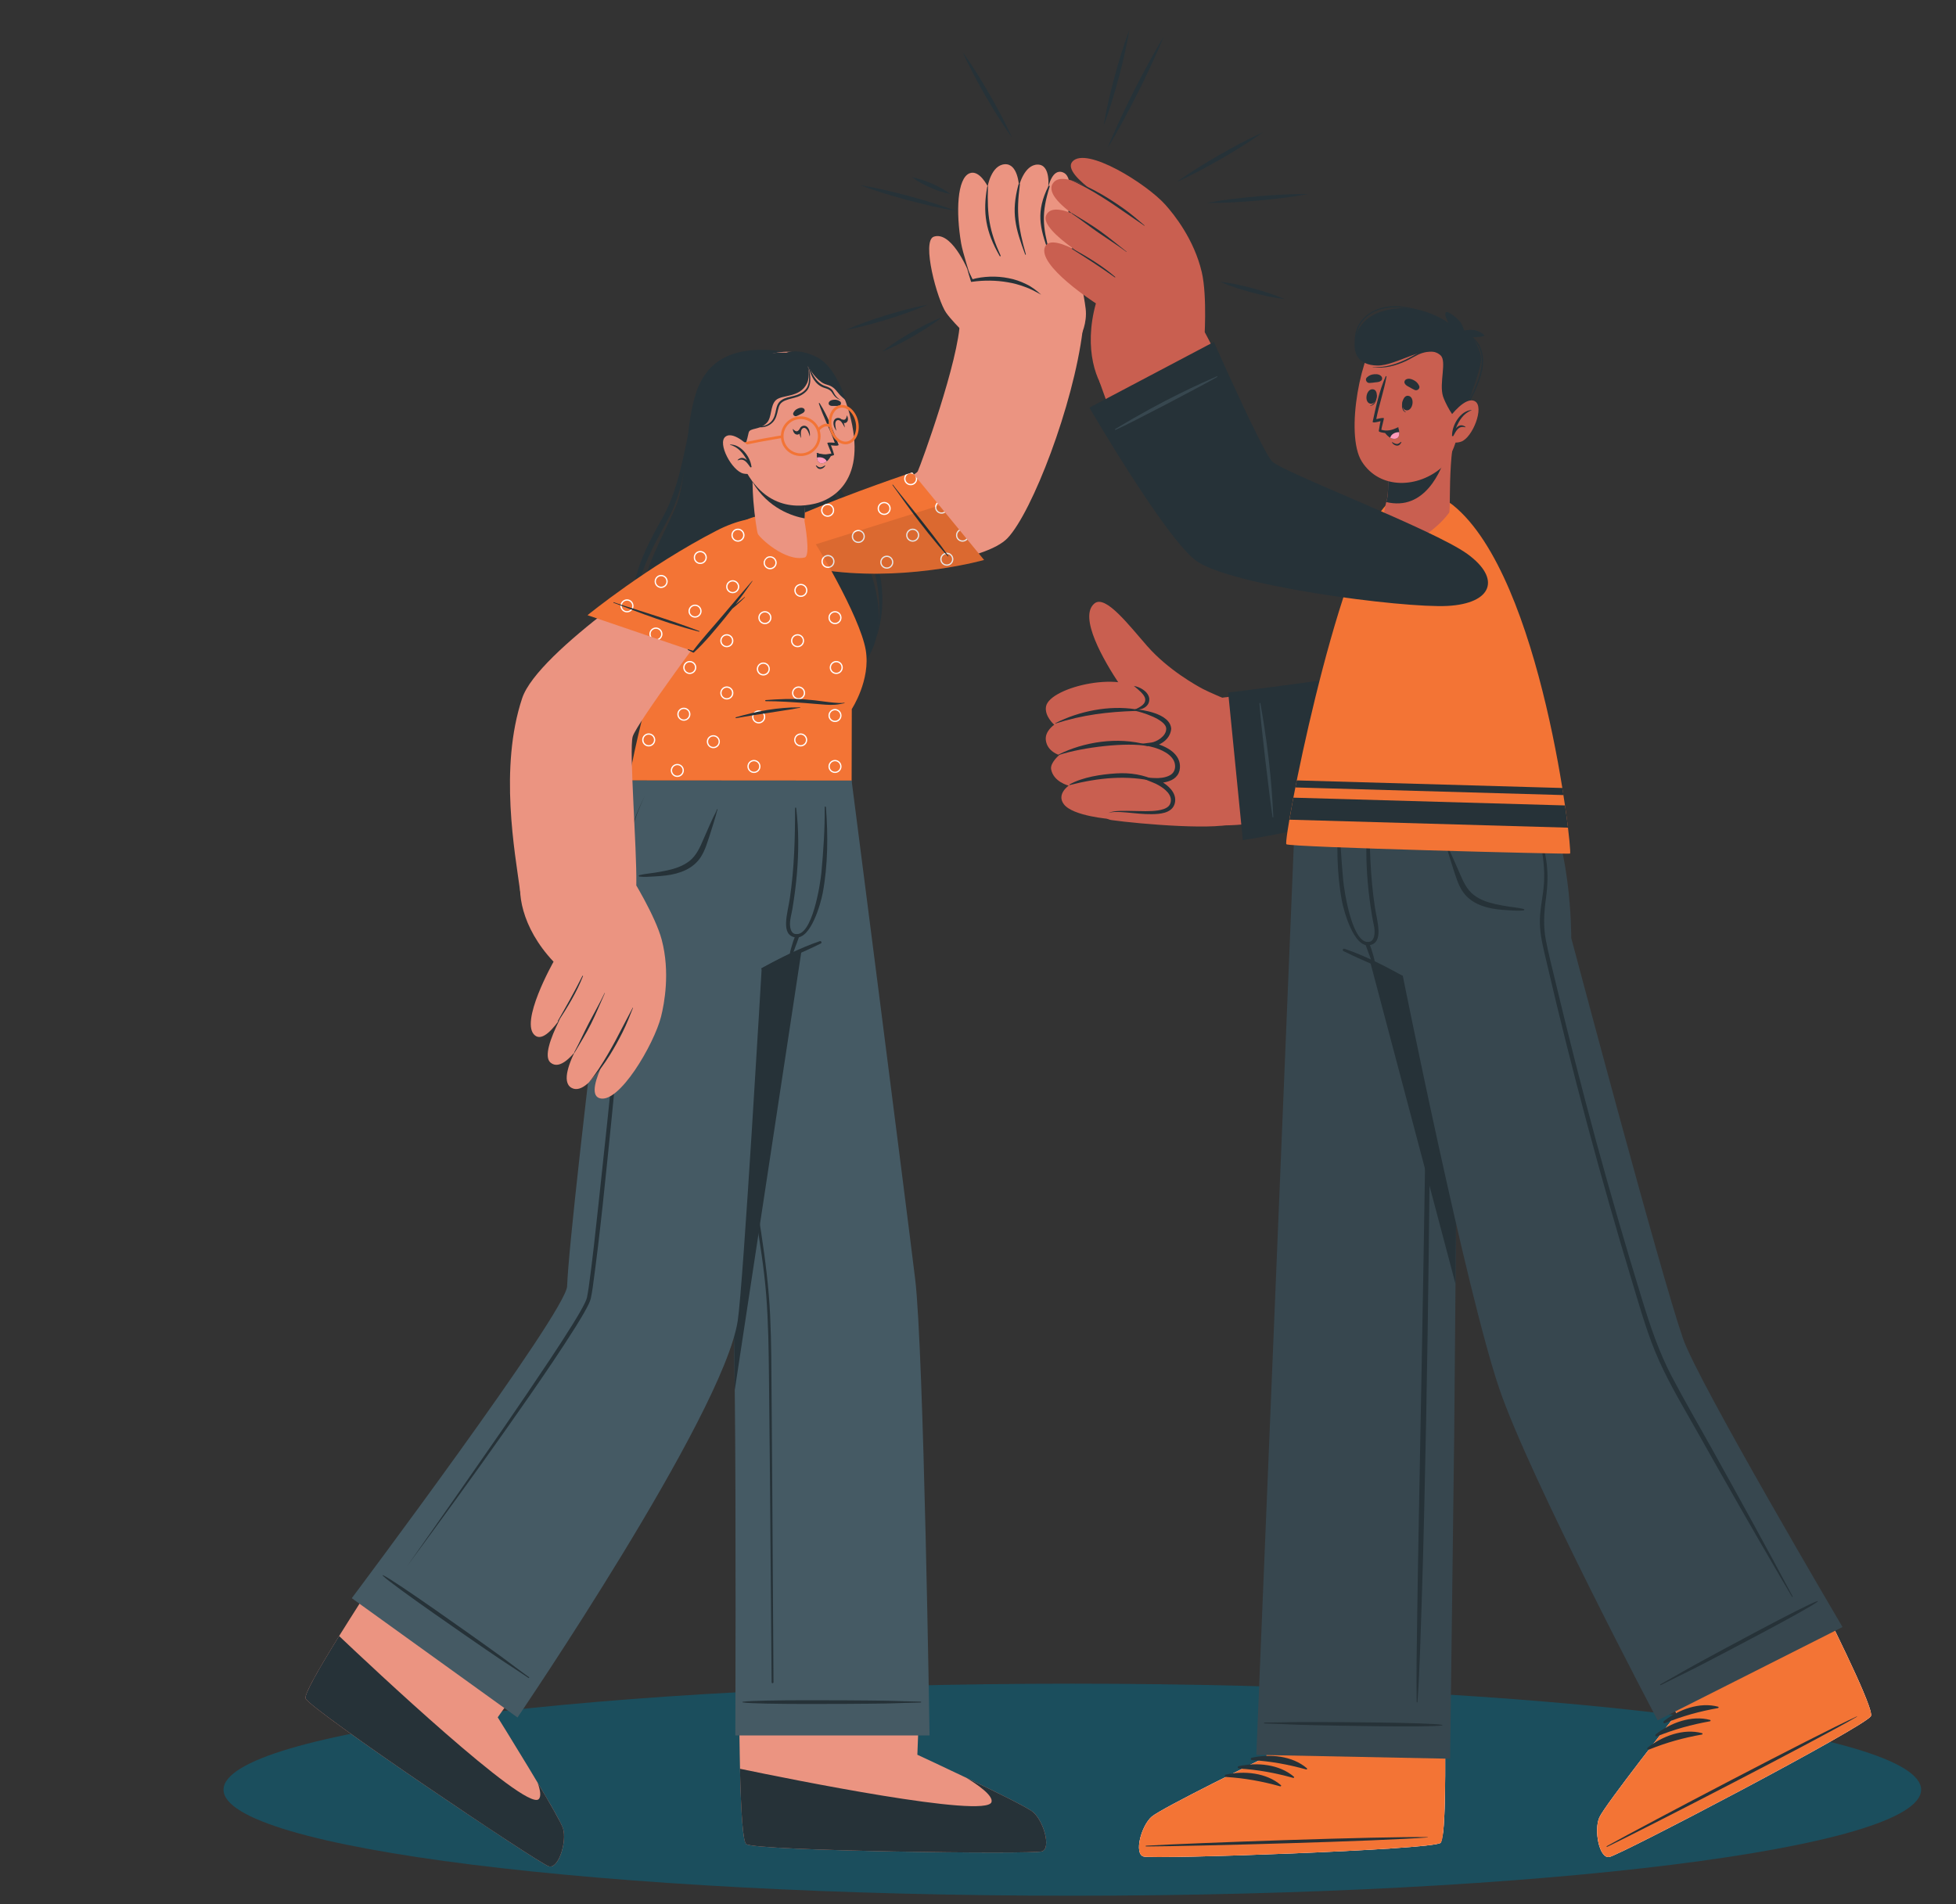 <svg width="190" height="185" viewBox="0 0 190 185" fill="none" xmlns="http://www.w3.org/2000/svg">
<rect x="0" y="0" width="190" height="185" fill="#333333" stroke="none"/>
<g clip-path="url(#clip0_2158_33189)">
<path d="M104.163 184.18C149.698 184.18 186.612 179.568 186.612 173.88C186.612 168.191 149.698 163.579 104.163 163.579C58.627 163.579 21.713 168.191 21.713 173.88C21.713 179.568 58.627 184.18 104.163 184.18Z" fill="#006D8D" fill-opacity="0.47"/>
<path d="M101.208 179.874C100.269 180.177 73.504 179.83 72.495 179.169C72.106 178.925 71.93 175.025 71.852 170.307C71.851 170.257 71.851 170.208 71.851 170.159C71.832 169.187 71.82 168.185 71.818 167.17C71.818 167.031 71.817 166.891 71.813 166.752C71.775 159.942 71.884 152.877 71.884 152.877L89.788 153.056L89.249 166.801L89.229 167.345L89.121 170.19L89.11 170.483C89.11 170.483 99.296 175.195 100.33 176.038C101.356 176.877 102.147 179.575 101.208 179.874Z" fill="#EB9481"/>
<path d="M93.165 172.312C93.096 172.291 93.059 172.271 93.055 172.25C93.055 172.25 93.096 172.27 93.165 172.312Z" fill="#F37435"/>
<path d="M101.207 179.872C100.269 180.175 73.505 179.832 72.493 179.169C72.149 178.952 71.969 175.846 71.879 171.845C76.784 172.868 95.79 176.71 96.31 175.085C96.515 174.447 94.889 173.342 93.862 172.721C96.67 174.058 99.782 175.589 100.33 176.039C101.354 176.877 102.148 179.573 101.207 179.872Z" fill="#263238"/>
<path d="M66.39 75.834C66.39 75.834 70.408 121.027 71.063 124.477C71.215 125.262 71.309 129.534 71.371 135.024C71.51 147.004 71.427 168.611 71.427 168.611H90.293C90.293 168.611 89.734 131.174 88.898 124.284C88.064 117.39 82.724 75.834 82.724 75.834H66.39Z" fill="#455A64"/>
<path d="M89.44 165.326C86.496 165.264 87.342 165.241 84.398 165.212C82.957 165.198 73.489 165.116 72.142 165.339C72.113 165.344 72.113 165.394 72.142 165.399C73.489 165.621 82.957 165.539 84.398 165.525C87.342 165.497 86.496 165.473 89.44 165.412C89.496 165.41 89.496 165.327 89.44 165.326Z" fill="#263238"/>
<path d="M75.011 143.925C74.99 141.191 74.969 138.456 74.95 135.722C74.931 133.074 74.934 130.423 74.808 127.776C74.553 122.419 73.466 117.151 72.692 111.854C71.918 106.554 71.273 101.235 70.688 95.912C70.033 89.939 69.454 83.957 68.839 77.98C68.835 77.94 68.772 77.941 68.776 77.982C69.664 88.654 70.656 99.324 72.135 109.933C72.503 112.572 72.906 115.205 73.341 117.834C73.781 120.495 74.219 123.156 74.429 125.847C74.634 128.481 74.668 131.124 74.695 133.764C74.723 136.497 74.75 139.23 74.777 141.962C74.835 148.033 74.894 157.376 74.953 163.446C74.954 163.563 75.136 163.559 75.135 163.441C75.094 158.027 75.052 149.339 75.011 143.925Z" fill="#263238"/>
<path d="M62.412 75.834C62.412 75.834 70.408 121.027 71.064 124.477C71.215 125.262 71.309 129.534 71.371 135.024L71.375 135.04L80.366 75.834H62.412Z" fill="#263238"/>
<path d="M53.318 181.327C52.367 181.066 30.167 166.121 29.685 165.016C29.494 164.599 31.485 161.24 34.007 157.25C34.034 157.209 34.06 157.167 34.087 157.126C34.605 156.303 35.144 155.458 35.699 154.608C35.775 154.491 35.851 154.374 35.924 154.255C39.627 148.538 43.591 142.687 43.591 142.687L58.47 152.64L50.483 163.843L50.167 164.287L48.517 166.608L48.347 166.847C48.347 166.847 54.284 176.366 54.687 177.637C55.085 178.901 54.268 181.592 53.318 181.327Z" fill="#EB9481"/>
<path d="M51.094 170.792C51.052 170.74 51.033 170.707 51.038 170.691C51.038 170.691 51.056 170.724 51.094 170.792Z" fill="#F37435"/>
<path d="M53.317 181.327C52.365 181.068 30.168 166.122 29.686 165.015C29.522 164.661 30.95 162.154 32.941 158.949C36.034 161.883 50.981 175.948 52.316 174.809C52.596 174.567 52.479 173.911 52.224 173.193C53.443 175.241 54.524 177.118 54.689 177.636C55.084 178.902 54.267 181.59 53.317 181.327Z" fill="#263238"/>
<path d="M50.268 166.864L34.171 155.272C34.171 155.272 54.993 127.499 55.088 124.958C55.23 121.181 57.042 105.594 58.564 92.974C58.564 92.974 55.679 86.141 61.079 75.819H82.741C82.741 75.819 81.289 85.641 78.804 91.869C78.804 91.869 76.911 92.455 73.988 94.065C73.988 94.065 72.198 124.869 71.659 128.338C70.232 137.521 50.268 166.864 50.268 166.864Z" fill="#455A64"/>
<path d="M51.386 162.95C49.011 161.212 49.717 161.677 47.322 159.965C46.15 159.127 38.444 153.63 37.214 153.04C37.187 153.027 37.158 153.068 37.179 153.089C38.154 154.043 45.955 159.406 47.143 160.221C49.57 161.886 48.892 161.382 51.337 163.02C51.383 163.051 51.431 162.983 51.386 162.95Z" fill="#263238"/>
<path d="M62.094 85.03C62.585 84.904 63.112 84.864 63.613 84.784C64.018 84.72 64.421 84.649 64.822 84.561C65.576 84.395 66.339 84.143 66.956 83.663C67.651 83.123 68.004 82.303 68.34 81.515C68.539 81.047 68.745 80.583 68.954 80.119C69.055 79.894 69.157 79.67 69.261 79.446C69.383 79.185 69.551 78.912 69.64 78.639C69.653 78.599 69.717 78.62 69.702 78.657C69.622 78.839 69.589 79.047 69.531 79.238C69.463 79.464 69.398 79.69 69.329 79.916C69.204 80.317 69.082 80.72 68.95 81.12C68.711 81.836 68.499 82.588 68.094 83.233C67.353 84.412 66.027 84.887 64.702 85.055C64.322 85.103 63.939 85.13 63.557 85.152C63.084 85.178 62.58 85.221 62.109 85.163C62.037 85.153 62.016 85.05 62.094 85.03Z" fill="#263238"/>
<path d="M79.626 91.442C77.673 92.113 75.789 93.066 73.987 94.066C73.917 94.105 73.963 94.214 74.04 94.181C75.939 93.366 77.876 92.586 79.728 91.668C79.873 91.596 79.775 91.39 79.626 91.442Z" fill="#263238"/>
<path d="M80.23 78.419C80.225 78.353 80.109 78.338 80.11 78.409C80.125 80.662 79.981 82.645 79.791 84.75C79.703 85.728 78.916 91.131 77.219 90.737C76.936 90.671 76.791 90.391 76.746 89.963C76.692 89.449 76.886 88.818 76.971 88.307C77.159 87.176 77.311 86.041 77.408 84.899C77.589 82.766 77.598 80.633 77.339 78.507C77.331 78.438 77.23 78.443 77.23 78.514C77.232 81.466 77.155 84.412 76.713 87.336C76.501 88.742 75.792 90.857 77.263 91.073C78.761 91.294 79.73 87.75 79.913 86.781C80.423 84.076 80.443 81.155 80.23 78.419Z" fill="#263238"/>
<path d="M77.264 90.882C77.111 91.245 76.987 91.623 76.883 92.002C76.801 92.297 76.69 92.615 76.724 92.923C76.731 92.983 76.81 92.989 76.841 92.948C77.04 92.696 77.124 92.351 77.236 92.052C77.365 91.706 77.501 91.362 77.62 91.012C77.699 90.779 77.359 90.658 77.264 90.882Z" fill="#263238"/>
<path d="M62.667 77.274C62.078 78.471 61.612 79.725 61.226 81C60.843 82.276 60.56 83.581 60.379 84.897C60.185 86.213 60.158 87.548 60.22 88.87C60.275 90.198 60.559 91.499 60.915 92.771L60.923 92.798L60.92 92.824C60.44 98.217 59.921 103.607 59.378 108.995C58.828 114.383 58.311 119.769 57.567 125.145C57.526 125.479 57.447 125.824 57.387 126.163C57.289 126.52 57.123 126.833 56.962 127.132C56.638 127.737 56.28 128.313 55.924 128.892C55.203 130.042 54.458 131.174 53.703 132.299C52.194 134.549 50.637 136.766 49.078 138.981C45.961 143.411 42.767 147.786 39.554 152.147C42.679 147.723 45.77 143.276 48.852 138.824C50.388 136.595 51.907 134.353 53.406 132.101C54.154 130.975 54.895 129.842 55.607 128.695C55.959 128.12 56.314 127.544 56.627 126.954C56.784 126.658 56.935 126.364 57.015 126.07C57.07 125.742 57.143 125.425 57.183 125.087C57.556 122.415 57.836 119.719 58.132 117.03L58.994 108.956L60.65 92.798L60.656 92.851C60.307 91.552 60.035 90.228 59.995 88.883C59.942 87.543 59.998 86.196 60.221 84.875C60.429 83.553 60.74 82.248 61.15 80.977C61.562 79.706 62.054 78.459 62.667 77.274Z" fill="#263238"/>
<path d="M80.733 37.142C79.657 35.127 77.222 34.121 74.642 34.004C72.062 33.887 68.833 34.367 67.597 38.22C66.595 41.349 66.866 44.699 65.978 48.244C65.088 51.789 58.765 59.432 64.473 65.266C69.6 70.506 82.736 69.966 85.031 62.254C86.85 56.141 80.56 48.581 80.351 45.937C80.142 43.294 81.912 39.35 80.733 37.142Z" fill="#263238"/>
<path d="M80.982 40.898C80.594 42.679 80.421 44.533 80.781 46.389C80.869 46.851 81.039 47.32 81.256 47.746C81.468 48.175 81.702 48.587 81.934 48.997C82.41 49.812 82.879 50.622 83.307 51.448C84.168 53.094 84.847 54.818 85.18 56.605C85.515 58.389 85.478 60.226 85.098 62.011C85.399 61.147 85.578 60.242 85.67 59.327C85.747 58.409 85.716 57.48 85.593 56.558C85.352 54.708 84.663 52.92 83.799 51.24C83.361 50.4 82.875 49.585 82.394 48.776C81.911 47.963 81.412 47.183 81.203 46.313C80.971 45.443 80.893 44.532 80.878 43.625C80.844 42.716 80.897 41.806 80.982 40.898Z" fill="#263238"/>
<path d="M67.114 40.934C66.717 42.751 66.394 44.582 65.902 46.362C65.647 47.249 65.376 48.13 65.01 48.973C64.658 49.808 64.171 50.613 63.727 51.439C63.284 52.267 62.859 53.108 62.487 53.972C62.129 54.843 61.823 55.739 61.632 56.663C61.456 57.591 61.398 58.542 61.502 59.486C61.651 60.429 61.996 61.34 62.52 62.151C62.105 61.288 61.826 60.389 61.77 59.47C61.724 58.553 61.825 57.641 62.045 56.753C62.511 54.981 63.325 53.31 64.219 51.676C64.65 50.85 65.138 50.045 65.496 49.154C65.842 48.275 66.114 47.373 66.312 46.46C66.723 44.635 66.941 42.786 67.114 40.934Z" fill="#263238"/>
<path d="M79.589 54.963C87.166 55.717 95.807 54.465 97.875 52.276C100.27 49.743 104.259 39.386 105.163 32.132C105.36 30.545 93.272 29.966 93.252 31.092C93.182 34.947 89.424 45.229 89.153 45.78C88.842 46.411 83.126 48.631 79.226 49.696C73.077 51.375 74.221 54.428 79.589 54.963Z" fill="#EB9481"/>
<path d="M95.589 54.404L88.611 45.897C88.611 45.897 83.087 47.716 77.539 50.06C71.992 52.405 73.646 54.714 81.176 55.536C88.705 56.358 95.589 54.404 95.589 54.404Z" fill="#F37435"/>
<path d="M80.427 53.916C80.076 53.916 79.792 54.2 79.792 54.55C79.792 54.905 80.076 55.184 80.427 55.184C80.781 55.184 81.061 54.905 81.061 54.55C81.061 54.2 80.781 53.916 80.427 53.916ZM80.427 55.059C80.147 55.059 79.918 54.834 79.918 54.55C79.918 54.271 80.147 54.041 80.427 54.041C80.71 54.041 80.936 54.271 80.936 54.55C80.936 54.834 80.71 55.059 80.427 55.059ZM86.144 53.983C85.793 53.983 85.505 54.271 85.505 54.621C85.505 54.971 85.793 55.251 86.144 55.251C86.494 55.251 86.774 54.971 86.774 54.621C86.774 54.271 86.494 53.983 86.144 53.983ZM86.144 55.13C85.86 55.13 85.63 54.901 85.63 54.621C85.63 54.338 85.86 54.108 86.144 54.108C86.423 54.108 86.653 54.338 86.653 54.621C86.653 54.901 86.423 55.13 86.144 55.13ZM83.377 51.485C83.026 51.485 82.738 51.769 82.738 52.119C82.738 52.469 83.026 52.753 83.377 52.753C83.727 52.753 84.007 52.469 84.007 52.119C84.007 51.769 83.727 51.485 83.377 51.485ZM83.377 52.628C83.093 52.628 82.864 52.403 82.864 52.119C82.864 51.84 83.093 51.606 83.377 51.606C83.656 51.606 83.886 51.84 83.886 52.119C83.886 52.403 83.656 52.628 83.377 52.628ZM88.656 51.36C88.305 51.36 88.021 51.648 88.021 51.998C88.021 52.349 88.305 52.628 88.656 52.628C89.006 52.628 89.29 52.349 89.29 51.998C89.29 51.648 89.006 51.36 88.656 51.36ZM88.656 52.507C88.376 52.507 88.142 52.278 88.142 51.998C88.142 51.715 88.376 51.485 88.656 51.485C88.939 51.485 89.165 51.715 89.165 51.998C89.165 52.278 88.939 52.507 88.656 52.507ZM91.973 53.695C91.623 53.695 91.335 53.983 91.335 54.333C91.335 54.684 91.623 54.963 91.973 54.963C92.324 54.963 92.607 54.684 92.607 54.333C92.607 53.983 92.324 53.695 91.973 53.695ZM91.973 54.842C91.689 54.842 91.46 54.613 91.46 54.333C91.46 54.05 91.689 53.821 91.973 53.821C92.257 53.821 92.482 54.05 92.482 54.333C92.482 54.613 92.257 54.842 91.973 54.842ZM93.88 52.324C93.793 52.436 93.655 52.507 93.496 52.507C93.217 52.507 92.983 52.278 92.983 51.998C92.983 51.806 93.091 51.636 93.25 51.552L93.167 51.456C92.983 51.569 92.862 51.769 92.862 51.998C92.862 52.349 93.146 52.628 93.496 52.628C93.68 52.628 93.847 52.549 93.964 52.424L93.88 52.324ZM85.889 48.767C85.538 48.767 85.251 49.05 85.251 49.4C85.251 49.751 85.538 50.034 85.889 50.034C86.24 50.034 86.519 49.751 86.519 49.4C86.519 49.05 86.24 48.767 85.889 48.767ZM85.889 49.909C85.605 49.909 85.376 49.684 85.376 49.4C85.376 49.121 85.605 48.888 85.889 48.888C86.169 48.888 86.394 49.121 86.394 49.4C86.394 49.684 86.169 49.909 85.889 49.909ZM91.735 49.705C91.656 49.759 91.56 49.788 91.46 49.788C91.18 49.788 90.951 49.559 90.951 49.279C90.951 49.142 91.005 49.017 91.093 48.925L91.013 48.825C90.897 48.942 90.826 49.104 90.826 49.279C90.826 49.63 91.109 49.909 91.46 49.909C91.589 49.909 91.71 49.872 91.81 49.801L91.735 49.705ZM89.09 46.486V46.481L88.91 46.265C88.948 46.336 88.973 46.419 88.973 46.511C88.973 46.794 88.743 47.019 88.464 47.019C88.18 47.019 87.95 46.794 87.95 46.511C87.95 46.227 88.18 45.998 88.464 45.998C88.593 45.998 88.71 46.048 88.797 46.127L88.61 45.898C88.61 45.898 88.38 45.973 87.971 46.11C87.879 46.219 87.825 46.361 87.825 46.511C87.825 46.861 88.113 47.145 88.464 47.145C88.814 47.145 89.094 46.861 89.094 46.511C89.094 46.502 89.094 46.494 89.09 46.486ZM80.397 48.942C80.31 48.942 80.226 48.958 80.151 48.992C79.922 49.088 79.759 49.317 79.759 49.58C79.759 49.93 80.047 50.209 80.397 50.209C80.748 50.209 81.028 49.93 81.028 49.58C81.028 49.23 80.748 48.942 80.397 48.942ZM80.397 50.089C80.114 50.089 79.884 49.859 79.884 49.58C79.884 49.296 80.114 49.067 80.397 49.067C80.677 49.067 80.906 49.296 80.906 49.58C80.906 49.859 80.677 50.089 80.397 50.089ZM77.472 51.36C77.122 51.36 76.838 51.648 76.838 51.998C76.838 52.344 77.122 52.628 77.472 52.628C77.823 52.628 78.106 52.344 78.106 51.998C78.106 51.648 77.823 51.36 77.472 51.36ZM77.472 52.507C77.188 52.507 76.963 52.273 76.963 51.998C76.963 51.715 77.188 51.485 77.472 51.485C77.752 51.485 77.986 51.715 77.986 51.998C77.986 52.273 77.752 52.507 77.472 52.507Z" fill="white"/>
<path d="M92.068 54.045C89.42 51.124 87.135 47.694 86.689 47.121C86.669 47.094 86.72 47.067 86.74 47.095C87.144 47.677 90.234 51.343 92.124 54.016C92.146 54.047 92.094 54.073 92.068 54.045Z" fill="#263238"/>
<path opacity="0.1" d="M91.246 49.114L95.587 54.405C95.587 54.405 88.704 56.358 81.174 55.536C78.42 55.236 76.453 54.735 75.34 54.109L91.246 49.114Z" fill="black"/>
<path d="M96.431 33.22C95.962 32.027 93.649 25.307 93.364 23.649C92.841 20.599 92.974 17.332 94.173 16.839C95.13 16.445 95.942 18.106 95.942 18.106C95.942 18.106 96.279 16.058 97.585 15.958C98.891 15.858 98.982 18.075 98.982 18.075C98.982 18.075 99.482 15.997 100.792 15.99C102.101 15.983 101.819 18.227 101.819 18.227C101.819 18.227 102.187 16.306 103.269 16.755C104.57 17.294 103.491 20.759 103.754 22.602C103.793 22.882 105.103 27.105 105.456 29.976C105.631 31.4 104.99 32.608 104.99 32.608L96.431 33.22Z" fill="#EB9481"/>
<path d="M101.953 18.15C101.166 20.7 101.262 21.951 101.948 24.488C101.961 24.537 101.891 24.568 101.872 24.517C100.974 22.095 100.626 20.543 101.832 18.105C101.89 17.986 101.991 18.029 101.953 18.15Z" fill="#263238"/>
<path d="M99.066 17.947C98.704 20.706 98.908 22.052 99.65 24.709C99.66 24.747 99.598 24.768 99.584 24.731C98.637 22.186 98.199 20.66 98.923 17.951C98.956 17.828 99.082 17.821 99.066 17.947Z" fill="#263238"/>
<path d="M95.967 18.195C95.881 20.895 96.08 22.376 97.197 24.834C97.224 24.892 97.141 24.936 97.109 24.881C95.726 22.484 95.463 20.638 95.885 18.201C95.913 18.035 95.972 18.026 95.967 18.195Z" fill="#263238"/>
<path d="M95.259 33.87C95.259 33.87 92.782 31.622 91.912 30.394C91.042 29.167 89.484 23.4 90.711 22.993C92.296 22.467 93.852 25.619 94.412 27.263C94.412 27.263 98.077 26.044 99.683 28.064C101.289 30.086 95.259 33.87 95.259 33.87Z" fill="#EB9481"/>
<path d="M93.948 26.102C94.151 26.47 94.335 26.845 94.519 27.22L94.383 27.15C94.968 26.979 95.564 26.904 96.166 26.879C96.767 26.86 97.373 26.907 97.966 27.026C98.56 27.134 99.138 27.335 99.676 27.603C100.224 27.858 100.703 28.235 101.137 28.634C100.617 28.345 100.108 28.061 99.558 27.874C99.017 27.669 98.46 27.518 97.892 27.424C96.76 27.228 95.584 27.215 94.441 27.375L94.331 27.39L94.305 27.305C94.179 26.907 94.055 26.509 93.948 26.102Z" fill="#263238"/>
<path d="M82.74 68.886L82.724 75.834L61.079 75.819C61.079 75.819 64.097 58.252 70.083 52.209C73.076 49.187 76.451 49.542 78.528 51.806C79.054 52.378 83.528 59.846 84.095 63.154C84.59 66.073 82.74 68.886 82.74 68.886Z" fill="#F37435"/>
<path d="M70.599 61.614C70.249 61.614 69.965 61.902 69.965 62.252C69.965 62.602 70.249 62.882 70.599 62.882C70.95 62.882 71.238 62.602 71.238 62.252C71.238 61.902 70.95 61.614 70.599 61.614ZM70.599 62.761C70.315 62.761 70.09 62.531 70.09 62.252C70.09 61.968 70.315 61.739 70.599 61.739C70.883 61.739 71.108 61.968 71.108 62.252C71.108 62.531 70.883 62.761 70.599 62.761ZM77.472 51.36C77.121 51.36 76.838 51.648 76.838 51.998C76.838 52.344 77.121 52.628 77.472 52.628C77.823 52.628 78.106 52.344 78.106 51.998C78.106 51.648 77.823 51.36 77.472 51.36ZM77.472 52.507C77.188 52.507 76.963 52.273 76.963 51.998C76.963 51.715 77.188 51.485 77.472 51.485C77.751 51.485 77.985 51.715 77.985 51.998C77.985 52.273 77.751 52.507 77.472 52.507ZM74.805 54.041C74.455 54.041 74.175 54.325 74.175 54.675C74.175 55.021 74.455 55.309 74.805 55.309C75.156 55.309 75.444 55.021 75.444 54.675C75.444 54.325 75.156 54.041 74.805 54.041ZM74.805 55.184C74.526 55.184 74.296 54.955 74.296 54.675C74.296 54.396 74.526 54.162 74.805 54.162C75.089 54.162 75.319 54.396 75.319 54.675C75.319 54.955 75.089 55.184 74.805 55.184ZM63.013 71.251C62.662 71.251 62.378 71.534 62.378 71.884C62.378 72.235 62.662 72.522 63.013 72.522C63.363 72.522 63.651 72.235 63.651 71.884C63.651 71.534 63.363 71.251 63.013 71.251ZM63.013 72.397C62.729 72.397 62.504 72.168 62.504 71.884C62.504 71.601 62.729 71.376 63.013 71.376C63.297 71.376 63.526 71.601 63.526 71.884C63.526 72.168 63.297 72.397 63.013 72.397ZM69.293 71.426C68.942 71.426 68.659 71.705 68.659 72.055C68.659 72.406 68.942 72.693 69.293 72.693C69.644 72.693 69.927 72.406 69.927 72.055C69.927 71.705 69.644 71.426 69.293 71.426ZM69.293 72.568C69.009 72.568 68.784 72.339 68.784 72.055C68.784 71.776 69.009 71.547 69.293 71.547C69.573 71.547 69.806 71.776 69.806 72.055C69.806 72.339 69.573 72.568 69.293 72.568ZM63.417 66.013C63.405 66.051 63.392 66.092 63.38 66.13C63.551 66.209 63.668 66.384 63.668 66.589C63.668 66.868 63.443 67.102 63.159 67.102C63.142 67.102 63.125 67.102 63.109 67.093H63.105C63.092 67.135 63.084 67.172 63.071 67.214C63.1 67.222 63.13 67.222 63.159 67.222C63.509 67.222 63.793 66.939 63.793 66.589C63.793 66.33 63.639 66.109 63.417 66.013ZM66.998 64.216C66.651 64.216 66.368 64.499 66.368 64.85C66.368 65.2 66.651 65.484 66.998 65.484C67.348 65.484 67.636 65.2 67.636 64.85C67.636 64.499 67.348 64.216 66.998 64.216ZM66.998 65.363C66.722 65.363 66.493 65.129 66.493 64.85C66.493 64.566 66.722 64.341 66.998 64.341C67.282 64.341 67.511 64.566 67.511 64.85C67.511 65.129 67.282 65.363 66.998 65.363ZM81.111 68.882C80.76 68.882 80.472 69.17 80.472 69.52C80.472 69.866 80.76 70.15 81.111 70.15C81.457 70.15 81.741 69.866 81.741 69.52C81.741 69.17 81.457 68.882 81.111 68.882ZM81.111 70.025C80.827 70.025 80.597 69.795 80.597 69.52C80.597 69.237 80.827 69.007 81.111 69.007C81.386 69.007 81.62 69.237 81.62 69.52C81.62 69.795 81.386 70.025 81.111 70.025ZM81.111 73.832C80.76 73.832 80.472 74.12 80.472 74.47C80.472 74.816 80.76 75.099 81.111 75.099C81.457 75.099 81.741 74.816 81.741 74.47C81.741 74.12 81.457 73.832 81.111 73.832ZM81.111 74.978C80.827 74.978 80.597 74.745 80.597 74.47C80.597 74.186 80.827 73.957 81.111 73.957C81.386 73.957 81.62 74.186 81.62 74.47C81.62 74.745 81.386 74.978 81.111 74.978ZM77.572 66.689C77.222 66.689 76.938 66.976 76.938 67.327C76.938 67.673 77.222 67.96 77.572 67.96C77.918 67.96 78.206 67.673 78.206 67.327C78.206 66.976 77.918 66.689 77.572 66.689ZM77.572 67.835C77.293 67.835 77.059 67.606 77.059 67.327C77.059 67.043 77.293 66.814 77.572 66.814C77.852 66.814 78.081 67.043 78.081 67.327C78.081 67.606 77.852 67.835 77.572 67.835ZM80.531 55.05C80.527 55.05 80.527 55.05 80.527 55.05C80.493 55.055 80.46 55.059 80.426 55.059C80.147 55.059 79.917 54.834 79.917 54.55C79.917 54.421 79.967 54.3 80.047 54.212C80.026 54.171 80.001 54.133 79.98 54.096C79.863 54.212 79.792 54.375 79.792 54.55C79.792 54.904 80.076 55.184 80.426 55.184C80.485 55.184 80.539 55.176 80.589 55.159C80.568 55.121 80.547 55.084 80.531 55.05ZM77.793 56.727C77.443 56.727 77.159 57.01 77.159 57.361C77.159 57.711 77.443 57.994 77.793 57.994C78.144 57.994 78.428 57.711 78.428 57.361C78.428 57.01 78.144 56.727 77.793 56.727ZM77.793 57.869C77.514 57.869 77.284 57.644 77.284 57.361C77.284 57.081 77.514 56.848 77.793 56.848C78.077 56.848 78.302 57.081 78.302 57.361C78.302 57.644 78.077 57.869 77.793 57.869ZM81.111 59.375C80.76 59.375 80.472 59.658 80.472 60.008C80.472 60.359 80.76 60.642 81.111 60.642C81.461 60.642 81.741 60.359 81.741 60.008C81.741 59.658 81.461 59.375 81.111 59.375ZM81.111 60.517C80.827 60.517 80.597 60.292 80.597 60.008C80.597 59.729 80.827 59.496 81.111 59.496C81.39 59.496 81.62 59.729 81.62 60.008C81.62 60.292 81.39 60.517 81.111 60.517ZM74.3 59.375C73.95 59.375 73.662 59.658 73.662 60.008C73.662 60.359 73.95 60.642 74.3 60.642C74.651 60.642 74.935 60.359 74.935 60.008C74.935 59.658 74.651 59.375 74.3 59.375ZM74.3 60.517C74.017 60.517 73.787 60.292 73.787 60.008C73.787 59.729 74.017 59.496 74.3 59.496C74.584 59.496 74.81 59.729 74.81 60.008C74.81 60.292 74.584 60.517 74.3 60.517ZM71.68 51.36C71.329 51.36 71.046 51.648 71.046 51.998C71.046 52.344 71.329 52.628 71.68 52.628C72.03 52.628 72.318 52.344 72.318 51.998C72.318 51.648 72.03 51.36 71.68 51.36ZM71.68 52.507C71.4 52.507 71.171 52.273 71.171 51.998C71.171 51.715 71.4 51.485 71.68 51.485C71.964 51.485 72.189 51.715 72.189 51.998C72.189 52.273 71.964 52.507 71.68 52.507ZM71.171 56.368C70.82 56.368 70.537 56.656 70.537 57.006C70.537 57.352 70.82 57.636 71.171 57.636C71.521 57.636 71.809 57.352 71.809 57.006C71.809 56.656 71.521 56.368 71.171 56.368ZM71.171 57.515C70.891 57.515 70.662 57.281 70.662 57.006C70.662 56.723 70.891 56.493 71.171 56.493C71.455 56.493 71.68 56.723 71.68 57.006C71.68 57.281 71.455 57.515 71.171 57.515ZM77.772 71.255C77.422 71.255 77.142 71.538 77.142 71.889C77.142 72.235 77.422 72.522 77.772 72.522C78.123 72.522 78.411 72.235 78.411 71.889C78.411 71.538 78.123 71.255 77.772 71.255ZM77.772 72.397C77.493 72.397 77.263 72.168 77.263 71.889C77.263 71.609 77.493 71.376 77.772 71.376C78.056 71.376 78.286 71.609 78.286 71.889C78.286 72.168 78.056 72.397 77.772 72.397ZM70.599 66.689C70.249 66.689 69.965 66.976 69.965 67.327C69.965 67.673 70.249 67.96 70.599 67.96C70.95 67.96 71.238 67.673 71.238 67.327C71.238 66.976 70.95 66.689 70.599 66.689ZM70.599 67.835C70.315 67.835 70.09 67.606 70.09 67.327C70.09 67.043 70.315 66.814 70.599 66.814C70.883 66.814 71.108 67.043 71.108 67.327C71.108 67.606 70.883 67.835 70.599 67.835ZM74.15 64.362C73.8 64.362 73.512 64.65 73.512 64.996C73.512 65.346 73.8 65.63 74.15 65.63C74.501 65.63 74.78 65.346 74.78 64.996C74.78 64.65 74.501 64.362 74.15 64.362ZM74.15 65.504C73.867 65.504 73.637 65.275 73.637 64.996C73.637 64.716 73.867 64.487 74.15 64.487C74.43 64.487 74.655 64.716 74.655 64.996C74.655 65.275 74.43 65.504 74.15 65.504ZM81.232 64.216C80.881 64.216 80.597 64.504 80.597 64.854C80.597 65.204 80.881 65.484 81.232 65.484C81.582 65.484 81.866 65.204 81.866 64.854C81.866 64.504 81.582 64.216 81.232 64.216ZM81.232 65.363C80.952 65.363 80.719 65.133 80.719 64.854C80.719 64.57 80.952 64.341 81.232 64.341C81.516 64.341 81.741 64.57 81.741 64.854C81.741 65.133 81.516 65.363 81.232 65.363ZM77.476 61.614C77.126 61.614 76.838 61.902 76.838 62.252C76.838 62.602 77.126 62.882 77.476 62.882C77.827 62.882 78.106 62.602 78.106 62.252C78.106 61.902 77.827 61.614 77.476 61.614ZM77.476 62.761C77.192 62.761 76.963 62.531 76.963 62.252C76.963 61.968 77.192 61.739 77.476 61.739C77.756 61.739 77.985 61.968 77.985 62.252C77.985 62.531 77.756 62.761 77.476 62.761ZM67.515 58.741C67.165 58.741 66.877 59.024 66.877 59.375C66.877 59.725 67.165 60.008 67.515 60.008C67.862 60.008 68.15 59.725 68.15 59.375C68.15 59.024 67.862 58.741 67.515 58.741ZM67.515 59.883C67.232 59.883 67.002 59.658 67.002 59.375C67.002 59.095 67.232 58.862 67.515 58.862C67.791 58.862 68.024 59.095 68.024 59.375C68.024 59.658 67.791 59.883 67.515 59.883ZM68.629 53.975C68.596 54.02 68.563 54.066 68.529 54.112C68.534 54.129 68.534 54.146 68.534 54.162C68.534 54.388 68.383 54.584 68.179 54.646C68.145 54.692 68.116 54.742 68.087 54.788C68.408 54.759 68.659 54.492 68.659 54.162C68.659 54.096 68.65 54.033 68.629 53.975ZM73.236 73.832C72.886 73.832 72.602 74.115 72.602 74.466C72.602 74.816 72.886 75.099 73.236 75.099C73.587 75.099 73.871 74.816 73.871 74.466C73.871 74.115 73.587 73.832 73.236 73.832ZM73.236 74.978C72.957 74.978 72.723 74.745 72.723 74.466C72.723 74.182 72.957 73.957 73.236 73.957C73.52 73.957 73.746 74.182 73.746 74.466C73.746 74.745 73.52 74.978 73.236 74.978ZM73.7 69.02C73.349 69.02 73.061 69.299 73.061 69.649C73.061 70 73.349 70.287 73.7 70.287C74.05 70.287 74.334 70 74.334 69.649C74.334 69.299 74.05 69.02 73.7 69.02ZM73.7 70.162C73.416 70.162 73.186 69.933 73.186 69.649C73.186 69.37 73.416 69.141 73.7 69.141C73.983 69.141 74.209 69.37 74.209 69.649C74.209 69.933 73.983 70.162 73.7 70.162ZM65.792 74.22C65.445 74.22 65.158 74.499 65.158 74.849C65.158 75.2 65.445 75.487 65.792 75.487C66.142 75.487 66.43 75.2 66.43 74.849C66.43 74.499 66.142 74.22 65.792 74.22ZM65.792 75.362C65.512 75.362 65.283 75.133 65.283 74.849C65.283 74.57 65.512 74.341 65.792 74.341C66.076 74.341 66.305 74.57 66.305 74.849C66.305 75.133 66.076 75.362 65.792 75.362ZM66.426 68.757C66.08 68.757 65.792 69.04 65.792 69.391C65.792 69.741 66.08 70.025 66.426 70.025C66.777 70.025 67.065 69.741 67.065 69.391C67.065 69.04 66.777 68.757 66.426 68.757ZM66.426 69.904C66.151 69.904 65.917 69.67 65.917 69.391C65.917 69.107 66.151 68.882 66.426 68.882C66.71 68.882 66.939 69.107 66.939 69.391C66.939 69.67 66.71 69.904 66.426 69.904Z" fill="white"/>
<path d="M74.374 68.018C75.643 67.92 76.925 67.863 78.197 67.954C78.83 67.999 79.457 68.073 80.085 68.16C80.398 68.204 80.71 68.237 81.025 68.268C81.347 68.3 81.692 68.323 82.014 68.275C82.043 68.271 82.05 68.314 82.021 68.32C81.711 68.385 81.414 68.447 81.097 68.47C80.796 68.493 80.49 68.483 80.189 68.464C79.547 68.424 78.907 68.355 78.265 68.309C76.97 68.216 75.676 68.123 74.377 68.124C74.317 68.124 74.314 68.023 74.374 68.018Z" fill="#263238"/>
<path d="M71.485 69.686C72.491 69.395 73.527 69.148 74.559 68.974C75.079 68.886 75.6 68.828 76.125 68.785C76.376 68.764 76.626 68.748 76.877 68.734C77.154 68.72 77.433 68.742 77.708 68.723C77.737 68.721 77.745 68.766 77.716 68.768C77.456 68.794 77.2 68.862 76.942 68.903C76.683 68.944 76.424 68.982 76.164 69.023C75.646 69.105 75.128 69.191 74.608 69.267C73.568 69.421 72.534 69.583 71.5 69.772C71.443 69.781 71.433 69.701 71.485 69.686Z" fill="#263238"/>
<path d="M68.291 52.855C65.708 54.416 52.24 63.279 50.723 67.832C48.465 74.604 50.032 82.894 50.521 86.552C50.734 88.145 61.783 87.65 61.81 85.931C61.866 82.249 61.092 72.785 61.461 71.553C61.829 70.322 68.562 61.139 72.035 56.711C76.695 50.77 74.564 49.066 68.291 52.855Z" fill="#EB9481"/>
<path d="M61.316 85.201C61.316 85.201 63.659 88.955 64.279 91.308C65.11 94.459 64.529 97.521 64.208 98.79C63.538 101.438 60.085 107.377 58.2 106.682C56.493 106.053 60.329 100.16 60.329 100.16C60.329 100.16 57.41 106.813 55.495 105.678C53.579 104.542 58.422 97.955 58.422 97.955C58.422 97.955 55.269 104.724 53.479 103.241C52.127 102.12 56.176 95.907 56.176 95.907C56.176 95.907 53.426 101.706 51.985 100.613C50.393 99.405 53.771 93.436 53.771 93.436C50.576 90.043 50.195 86.522 50.701 84.884C50.85 84.399 61.316 85.201 61.316 85.201Z" fill="#EB9481"/>
<path d="M61.486 97.923C61.172 98.717 60.858 99.523 60.474 100.286C60.09 101.049 59.679 101.8 59.226 102.524C58.113 104.3 57.139 105.238 57.193 105.174C58.467 103.648 59.884 100.937 60.268 100.174C60.652 99.412 61.073 98.669 61.458 97.908C61.467 97.889 61.494 97.905 61.486 97.923Z" fill="#263238"/>
<path d="M58.753 96.487C58.307 97.483 57.902 98.489 57.412 99.466C56.925 100.438 56.377 101.318 55.824 102.254C55.782 102.326 55.757 102.279 55.797 102.205C56.312 101.248 56.714 100.323 57.218 99.36C57.72 98.4 58.264 97.452 58.73 96.475C58.737 96.46 58.76 96.472 58.753 96.487Z" fill="#263238"/>
<path d="M56.629 94.833C56.026 96.391 55.136 97.835 54.23 99.231C54.184 99.301 54.159 99.237 54.201 99.163C55.027 97.716 55.684 96.587 56.575 94.812C56.589 94.784 56.642 94.8 56.629 94.833Z" fill="#263238"/>
<path d="M57.07 59.769L67.222 63.228C67.222 63.228 70.532 59.563 74.058 54.684C77.585 49.804 73.536 49.531 69.634 51.539C62.901 55.004 57.07 59.769 57.07 59.769Z" fill="#F37435"/>
<path d="M63.714 60.963C63.364 60.963 63.076 61.251 63.076 61.601C63.076 61.681 63.093 61.76 63.122 61.831L63.293 61.889C63.234 61.806 63.201 61.71 63.201 61.601C63.201 61.318 63.431 61.089 63.714 61.089C63.99 61.089 64.224 61.318 64.224 61.601C64.224 61.831 64.073 62.018 63.865 62.085L64.036 62.143C64.224 62.035 64.349 61.835 64.349 61.601C64.349 61.251 64.061 60.963 63.714 60.963ZM64.219 55.855C63.869 55.855 63.589 56.143 63.589 56.493C63.589 56.839 63.869 57.127 64.219 57.127C64.57 57.127 64.858 56.839 64.858 56.493C64.858 56.143 64.57 55.855 64.219 55.855ZM64.219 57.002C63.94 57.002 63.71 56.773 63.71 56.493C63.71 56.214 63.94 55.98 64.219 55.98C64.503 55.98 64.733 56.214 64.733 56.493C64.733 56.773 64.503 57.002 64.219 57.002ZM74.214 54.462C74.276 54.375 74.335 54.287 74.389 54.204C74.309 54.271 74.247 54.358 74.214 54.462ZM71.681 51.36C71.33 51.36 71.046 51.648 71.046 51.998C71.046 52.344 71.33 52.628 71.681 52.628C72.031 52.628 72.319 52.344 72.319 51.998C72.319 51.648 72.031 51.36 71.681 51.36ZM71.681 52.507C71.401 52.507 71.171 52.273 71.171 51.998C71.171 51.715 71.401 51.485 71.681 51.485C71.964 51.485 72.19 51.715 72.19 51.998C72.19 52.273 71.964 52.507 71.681 52.507ZM71.171 56.368C70.821 56.368 70.537 56.656 70.537 57.006C70.537 57.352 70.821 57.636 71.171 57.636C71.522 57.636 71.81 57.352 71.81 57.006C71.81 56.656 71.522 56.368 71.171 56.368ZM71.171 57.515C70.892 57.515 70.662 57.281 70.662 57.006C70.662 56.723 70.892 56.493 71.171 56.493C71.455 56.493 71.681 56.723 71.681 57.006C71.681 57.281 71.455 57.515 71.171 57.515ZM60.906 58.228C60.556 58.228 60.268 58.516 60.268 58.866C60.268 59.216 60.556 59.496 60.906 59.496C61.252 59.496 61.536 59.216 61.536 58.866C61.536 58.516 61.252 58.228 60.906 58.228ZM60.906 59.375C60.622 59.375 60.393 59.145 60.393 58.866C60.393 58.582 60.622 58.353 60.906 58.353C61.181 58.353 61.415 58.582 61.415 58.866C61.415 59.145 61.181 59.375 60.906 59.375ZM67.516 58.741C67.165 58.741 66.877 59.024 66.877 59.375C66.877 59.725 67.165 60.008 67.516 60.008C67.862 60.008 68.15 59.725 68.15 59.375C68.15 59.024 67.862 58.741 67.516 58.741ZM67.516 59.883C67.232 59.883 67.003 59.658 67.003 59.375C67.003 59.095 67.232 58.862 67.516 58.862C67.791 58.862 68.025 59.095 68.025 59.375C68.025 59.658 67.791 59.883 67.516 59.883ZM68.021 53.528C67.67 53.528 67.391 53.812 67.391 54.162C67.391 54.513 67.67 54.796 68.021 54.796C68.371 54.796 68.659 54.513 68.659 54.162C68.659 53.812 68.371 53.528 68.021 53.528ZM68.021 54.675C67.741 54.675 67.512 54.442 67.512 54.162C67.512 53.879 67.741 53.654 68.021 53.654C68.305 53.654 68.534 53.879 68.534 54.162C68.534 54.442 68.305 54.675 68.021 54.675Z" fill="white"/>
<path d="M67.9 61.368C64.079 60.393 60.279 58.791 59.591 58.56C59.559 58.549 59.587 58.498 59.619 58.51C60.278 58.773 64.878 60.126 67.93 61.313C67.966 61.327 67.937 61.377 67.9 61.368Z" fill="#263238"/>
<path d="M72.329 58.003C72.089 58.196 71.853 58.394 71.613 58.586C71.56 58.628 71.508 58.673 71.457 58.717C72.02 57.978 72.564 57.223 73.089 56.459C73.101 56.441 73.076 56.423 73.062 56.439C72.093 57.574 71.113 58.703 70.155 59.848C69.214 60.972 68.201 62.051 67.323 63.226C67.166 63.178 67.009 63.131 66.853 63.083C66.807 63.069 66.783 63.131 66.826 63.152C66.991 63.235 67.157 63.317 67.323 63.4C67.347 63.412 67.386 63.406 67.406 63.387C68.496 62.39 69.436 61.218 70.377 60.083C70.637 59.769 70.891 59.45 71.142 59.129C71.161 59.113 71.181 59.096 71.199 59.082C71.281 59.016 71.362 58.948 71.443 58.88C71.761 58.615 72.065 58.331 72.354 58.034C72.373 58.017 72.35 57.986 72.329 58.003Z" fill="#263238"/>
<path d="M73.611 51.858C73.785 52.258 76.273 54.602 78.165 54.164C78.781 54.02 78.146 50.626 78.146 50.626L78.157 50.364L78.3 46.706L73.684 44.812L73.023 44.57C73.023 44.57 73.05 45.574 73.096 46.823C73.098 46.881 73.1 46.939 73.102 47.001C73.103 47.072 73.103 47.139 73.107 47.205C73.111 47.391 73.117 47.582 73.126 47.772C73.133 47.916 73.138 48.056 73.151 48.208C73.159 48.36 73.171 48.508 73.179 48.66C73.295 50.158 73.539 51.688 73.611 51.858Z" fill="#EB9481"/>
<path d="M73.096 46.823C74.615 49.436 77.06 50.168 78.157 50.364L78.301 46.706L73.685 44.812L73.024 44.57C73.024 44.57 73.05 45.574 73.096 46.823Z" fill="#263238"/>
<path d="M82.662 40.761C84.138 47.015 80.556 48.604 79.206 48.921C77.981 49.208 73.772 50.03 71.658 43.963C69.544 37.895 71.987 35.233 74.754 34.427C77.523 33.622 81.187 34.508 82.662 40.761Z" fill="#EB9481"/>
<path d="M81.476 39.429C81.325 39.447 81.183 39.438 81.032 39.44C80.862 39.443 80.726 39.462 80.577 39.365C80.497 39.313 80.47 39.175 80.513 39.093C80.614 38.901 80.822 38.847 81.027 38.836C81.249 38.823 81.424 38.871 81.604 39.002C81.778 39.129 81.675 39.406 81.476 39.429Z" fill="#263238"/>
<path d="M77.372 40.425C77.515 40.373 77.638 40.301 77.774 40.236C77.927 40.162 78.057 40.118 78.147 39.965C78.195 39.883 78.158 39.748 78.082 39.693C77.906 39.567 77.696 39.611 77.508 39.693C77.303 39.782 77.168 39.903 77.067 40.1C76.967 40.291 77.183 40.493 77.372 40.425Z" fill="#263238"/>
<path d="M77.748 42.005C77.724 42.054 77.694 42.098 77.659 42.133C77.602 42.194 77.526 42.228 77.436 42.225C77.176 42.219 77.044 41.96 77.007 41.699C77.004 41.68 77.013 41.667 77.026 41.681C77.144 41.806 77.28 41.934 77.427 41.899C77.527 41.876 77.6 41.779 77.672 41.696C77.686 41.804 77.712 41.907 77.748 42.005Z" fill="#263238"/>
<path d="M77.635 41.947C77.629 41.836 77.649 41.715 77.709 41.599C77.769 41.483 77.894 41.4 78.02 41.37C78.151 41.338 78.306 41.386 78.398 41.472C78.491 41.558 78.554 41.659 78.594 41.764C78.62 41.831 78.637 41.899 78.653 41.968C78.683 42.114 78.688 42.262 78.65 42.404C78.634 42.297 78.605 42.194 78.567 42.097C78.532 42.004 78.491 41.918 78.445 41.836C78.347 41.666 78.207 41.537 78.063 41.578C77.908 41.608 77.822 41.757 77.801 41.954C77.78 42.147 77.794 42.355 77.813 42.566C77.71 42.38 77.644 42.171 77.635 41.947Z" fill="#263238"/>
<path d="M81.818 41.031C81.865 41.061 81.913 41.082 81.961 41.093C82.041 41.115 82.124 41.104 82.199 41.056C82.418 40.914 82.394 40.625 82.289 40.383C82.281 40.365 82.267 40.359 82.263 40.377C82.228 40.545 82.179 40.726 82.035 40.773C81.938 40.805 81.826 40.761 81.72 40.728C81.765 40.827 81.798 40.929 81.818 41.031Z" fill="#263238"/>
<path d="M81.884 40.923C81.831 40.824 81.751 40.732 81.639 40.665C81.527 40.597 81.377 40.593 81.253 40.632C81.125 40.673 81.019 40.795 80.985 40.917C80.951 41.039 80.95 41.158 80.971 41.268C80.984 41.339 81.005 41.406 81.027 41.472C81.078 41.613 81.152 41.742 81.258 41.843C81.216 41.743 81.186 41.64 81.168 41.538C81.15 41.44 81.14 41.346 81.136 41.252C81.13 41.056 81.182 40.873 81.326 40.832C81.474 40.776 81.625 40.858 81.746 41.015C81.865 41.169 81.962 41.353 82.056 41.543C82.047 41.331 81.994 41.118 81.884 40.923Z" fill="#263238"/>
<path d="M79.291 45.215C79.412 45.298 79.539 45.419 79.698 45.405C79.85 45.392 80.014 45.294 80.142 45.217C80.155 45.209 80.172 45.221 80.165 45.236C80.082 45.42 79.864 45.565 79.658 45.564C79.457 45.564 79.331 45.412 79.253 45.241C79.242 45.218 79.273 45.203 79.291 45.215Z" fill="#263238"/>
<path d="M80.716 43.261C80.716 43.261 80.952 43.877 81.022 44.177C81.028 44.205 80.959 44.235 80.858 44.265C80.853 44.267 80.851 44.27 80.846 44.268C80.335 44.474 79.758 44.415 79.335 44.057C79.307 44.033 79.338 43.993 79.37 44.006C79.834 44.204 80.289 44.177 80.761 44.076C80.762 43.988 80.321 43.035 80.368 43.02C80.529 42.968 80.879 43.004 81.086 43.016C80.632 41.719 79.973 40.505 79.54 39.206C79.526 39.159 79.59 39.129 79.614 39.169C80.395 40.392 80.95 41.874 81.454 43.201C81.519 43.366 80.848 43.284 80.716 43.261Z" fill="#263238"/>
<path d="M80.805 44.062C80.805 44.062 80.654 44.546 80.312 44.821C80.187 44.923 80.039 44.997 79.862 45.01C79.498 45.039 79.383 44.736 79.353 44.454C79.327 44.221 79.362 44.001 79.362 44.001C79.362 44.001 80.008 44.286 80.805 44.062Z" fill="#263238"/>
<path d="M80.313 44.821C80.187 44.923 80.04 44.997 79.862 45.011C79.498 45.039 79.383 44.737 79.353 44.454C79.723 44.366 80.161 44.485 80.313 44.821Z" fill="#FF9BBC"/>
<path d="M78.464 35.56C78.464 35.56 78.723 36.534 78.388 37.239C77.7 38.688 75.953 38.311 75.358 38.885C74.8 39.423 74.998 40.534 74.493 41.072C73.793 41.816 72.839 41.531 72.724 42.031C72.61 42.531 72.281 44.125 71.643 44.329C71.006 44.533 68.052 33.949 76.394 34.261C76.394 34.261 77.538 33.792 79.316 34.681C81.278 35.662 82.138 38.88 82.138 38.88C82.138 38.88 82.096 38.837 81.81 38.586C81.407 38.232 81.251 37.904 80.955 37.675C80.49 37.315 80.236 37.453 79.754 37.102C79.019 36.569 78.464 35.56 78.464 35.56Z" fill="#263238"/>
<path d="M78.336 35.099C78.466 35.515 78.552 35.944 78.582 36.373C78.616 36.798 78.595 37.244 78.407 37.613C78.218 37.971 77.841 38.216 77.452 38.359C77.055 38.505 76.618 38.548 76.192 38.72C75.983 38.813 75.776 38.938 75.633 39.141C75.493 39.341 75.437 39.569 75.389 39.782C75.302 40.209 75.213 40.631 74.93 40.937C74.651 41.242 74.239 41.427 73.812 41.408C73.392 41.41 72.927 41.293 72.518 41.479C72.942 41.327 73.371 41.476 73.81 41.508C74.258 41.549 74.723 41.371 75.044 41.045C75.385 40.716 75.478 40.235 75.572 39.823C75.621 39.615 75.679 39.411 75.793 39.254C75.904 39.099 76.084 38.988 76.272 38.909C76.653 38.747 77.096 38.694 77.516 38.534C77.727 38.455 77.931 38.347 78.11 38.207C78.287 38.071 78.46 37.897 78.55 37.682C78.74 37.258 78.737 36.795 78.683 36.362C78.618 35.927 78.498 35.504 78.336 35.099Z" fill="#263238"/>
<path d="M78.497 35.479C78.578 35.876 78.717 36.26 78.903 36.627C79.086 36.993 79.369 37.333 79.743 37.543C79.929 37.651 80.142 37.705 80.32 37.765C80.49 37.825 80.671 37.932 80.771 38.066C80.879 38.219 80.982 38.413 81.135 38.557C81.287 38.701 81.472 38.805 81.665 38.864C81.49 38.762 81.327 38.644 81.209 38.488C81.081 38.34 81.008 38.164 80.903 37.978C80.778 37.773 80.585 37.673 80.388 37.585C80.188 37.509 80.005 37.463 79.843 37.365C79.511 37.175 79.251 36.882 79.047 36.544C78.837 36.209 78.664 35.846 78.497 35.479Z" fill="#263238"/>
<path d="M78.05 44.288C77.198 44.407 76.338 43.941 75.996 43.11C75.593 42.127 76.066 40.999 77.049 40.596C78.033 40.193 79.162 40.665 79.565 41.648C79.968 42.631 79.496 43.759 78.512 44.162C78.36 44.224 78.205 44.266 78.05 44.288ZM77.548 40.726C77.413 40.745 77.279 40.781 77.147 40.834C76.295 41.184 75.886 42.16 76.235 43.012C76.585 43.864 77.563 44.274 78.414 43.924C79.266 43.575 79.676 42.598 79.327 41.746C79.031 41.026 78.287 40.622 77.548 40.726Z" fill="#F37435"/>
<path d="M82.232 43.159C81.497 43.226 80.762 42.535 80.554 41.551C80.449 41.055 80.492 40.557 80.674 40.149C80.862 39.727 81.177 39.45 81.561 39.369C81.945 39.288 82.343 39.414 82.686 39.724C83.018 40.024 83.258 40.462 83.363 40.958C83.583 41.998 83.131 42.976 82.357 43.14C82.315 43.148 82.274 43.154 82.232 43.159ZM81.71 39.607C81.678 39.61 81.646 39.614 81.614 39.621C81.313 39.685 81.064 39.909 80.909 40.254C80.749 40.612 80.712 41.054 80.806 41.498C80.997 42.398 81.666 43.023 82.304 42.888C82.939 42.754 83.301 41.912 83.111 41.011C83.017 40.568 82.805 40.179 82.513 39.915C82.263 39.689 81.981 39.582 81.71 39.607Z" fill="#F37435"/>
<path d="M79.56 41.881L79.35 41.732C79.57 41.42 80.14 40.929 80.724 41.297L80.586 41.515C80.064 41.185 79.58 41.853 79.56 41.881Z" fill="#F37435"/>
<path d="M71.375 44.539L71.123 44.483C71.15 44.366 71.395 43.331 71.928 43.095C72.427 42.875 75.852 42.312 75.998 42.288L76.039 42.542C75.057 42.703 72.418 43.159 72.033 43.33C71.681 43.486 71.439 44.256 71.375 44.539Z" fill="#F37435"/>
<path d="M72.98 43.577C72.98 43.577 71.302 41.795 70.473 42.422C69.645 43.048 71.109 45.772 72.224 46.011C73.34 46.25 73.582 45.223 73.582 45.223L72.98 43.577Z" fill="#EB9481"/>
<path d="M70.912 43.192C70.895 43.193 70.895 43.218 70.911 43.221C71.697 43.414 72.188 44.044 72.565 44.716C72.305 44.474 71.982 44.368 71.653 44.684C71.636 44.701 71.659 44.728 71.679 44.721C71.973 44.611 72.2 44.632 72.441 44.845C72.611 44.996 72.742 45.199 72.875 45.383C72.92 45.444 73.034 45.392 72.998 45.319C72.995 45.313 72.992 45.308 72.989 45.302C72.87 44.355 71.942 43.139 70.912 43.192Z" fill="#263238"/>
<path d="M140.384 152.528C140.384 152.528 140.381 170.116 140.382 170.129C140.399 173.492 140.354 176.442 140.188 177.965C140.188 177.973 140.189 177.981 140.185 177.99C140.123 178.565 140.044 178.932 139.942 179.03C139.934 179.038 139.93 179.047 139.922 179.051C138.924 179.734 112.029 180.655 111.08 180.371C110.127 180.092 110.865 177.363 111.88 176.496C112.903 175.627 123.039 170.673 123.039 170.673L123.209 153.092L140.384 152.528Z" fill="#C95F50"/>
<path d="M140.382 166.518C140.382 166.518 140.382 170.116 140.382 170.128C140.399 173.492 140.354 176.441 140.188 177.965C140.189 177.973 140.189 177.981 140.185 177.989C140.09 178.557 140.004 178.933 139.943 179.03C139.935 179.038 139.931 179.046 139.923 179.051C138.925 179.734 112.029 180.654 111.08 180.371C110.128 180.091 110.865 177.363 111.88 176.495C112.904 175.627 123.039 170.673 123.039 170.673L122.99 167.008L140.382 166.518Z" fill="white"/>
<path d="M111.079 180.371C112.03 180.656 138.923 179.736 139.924 179.05C140.308 178.796 140.403 174.873 140.381 170.129C140.38 170.079 140.379 170.03 140.379 169.98L123.022 170.38L123.038 170.674C123.038 170.674 112.902 175.627 111.88 176.496C110.867 177.363 110.129 180.091 111.079 180.371Z" fill="#F37435"/>
<path d="M111.348 179.319C115.878 179.052 134.172 178.406 138.669 178.487C138.706 178.487 138.707 178.512 138.67 178.515C134.186 178.877 115.887 179.376 111.35 179.393C111.255 179.393 111.252 179.325 111.348 179.319Z" fill="#263238"/>
<path d="M121.583 170.776C123.355 170.382 125.547 170.581 126.953 171.804C127.008 171.852 126.939 171.929 126.881 171.912C125.102 171.418 123.446 171.119 121.597 171.001C121.467 170.993 121.455 170.804 121.583 170.776Z" fill="#263238"/>
<path d="M120.321 171.595C122.093 171.202 124.284 171.401 125.691 172.624C125.746 172.672 125.677 172.748 125.619 172.732C123.84 172.238 122.184 171.938 120.336 171.821C120.205 171.812 120.194 171.623 120.321 171.595Z" fill="#263238"/>
<path d="M119.06 172.415C120.833 172.022 123.024 172.22 124.43 173.444C124.485 173.491 124.417 173.568 124.358 173.552C122.579 173.058 120.923 172.758 119.075 172.64C118.945 172.632 118.933 172.443 119.06 172.415Z" fill="#263238"/>
<path d="M141.253 139.883L141.249 140.079L140.86 170.87L122.035 170.494L125.901 76.621H141.801L141.253 139.883Z" fill="#37474F"/>
<path d="M122.821 167.356C125.761 167.331 124.916 167.297 127.856 167.304C129.294 167.308 138.746 167.34 140.087 167.578C140.117 167.584 140.116 167.633 140.087 167.638C138.74 167.844 129.29 167.647 127.852 167.616C124.913 167.552 125.758 167.538 122.82 167.442C122.765 167.44 122.766 167.357 122.821 167.356Z" fill="#263238"/>
<path d="M137.666 156.915C137.703 154.102 137.75 151.288 137.804 148.475C137.91 142.849 138.011 137.223 138.116 131.596C138.323 120.402 138.489 109.206 138.658 98.011C138.753 91.697 138.75 85.379 138.912 79.066C138.913 79.05 138.938 79.05 138.938 79.067C139.042 84.693 138.979 90.324 138.969 95.951C138.959 101.579 138.936 107.206 138.881 112.834C138.772 124.031 138.616 135.227 138.351 146.42C138.277 149.578 138.2 152.735 138.092 155.891C137.983 159.047 137.912 162.209 137.69 165.359C137.686 165.408 137.614 165.406 137.613 165.356C137.561 162.545 137.63 159.728 137.666 156.915Z" fill="#263238"/>
<path d="M141.802 76.811L141.385 124.745L128.637 76.623H141.797L141.802 76.811Z" fill="#263238"/>
<path d="M169.188 143.73C169.188 143.73 178.269 158.48 178.275 158.491C179.75 161.514 180.989 164.191 181.501 165.636C181.505 165.643 181.508 165.65 181.509 165.659C181.702 166.204 181.791 166.569 181.741 166.702C181.738 166.713 181.738 166.722 181.733 166.729C181.13 167.778 157.294 180.261 156.316 180.417C155.337 180.578 154.817 177.8 155.355 176.578C155.901 175.352 162.884 166.496 162.884 166.496L153.957 151.68L169.188 143.73Z" fill="#C95F50"/>
<path d="M181.739 166.703C181.739 166.712 181.739 166.721 181.735 166.73C181.13 167.778 157.295 180.261 156.316 180.418C155.336 180.579 154.818 177.8 155.354 176.577C155.902 175.351 162.884 166.495 162.884 166.495L161.291 163.85C165.186 161.775 172.268 158.13 176.664 155.873C177.622 157.426 178.274 158.487 178.274 158.492C179.75 161.514 180.991 164.189 181.5 165.633C181.504 165.642 181.508 165.651 181.508 165.66C181.705 166.203 181.791 166.569 181.739 166.703Z" fill="white"/>
<path d="M156.316 180.417C157.296 180.261 181.13 167.779 181.734 166.728C181.971 166.332 180.353 162.756 178.274 158.491C178.252 158.446 178.23 158.402 178.208 158.358L162.741 166.239L162.884 166.497C162.884 166.497 155.9 175.352 155.356 176.579C154.819 177.798 155.338 180.577 156.316 180.417Z" fill="#F37435"/>
<path d="M156.102 179.352C160.067 177.15 176.271 168.639 180.36 166.763C180.393 166.748 180.404 166.77 180.373 166.789C176.49 169.058 160.217 177.437 156.136 179.419C156.05 179.46 156.018 179.399 156.102 179.352Z" fill="#263238"/>
<path d="M161.616 167.22C163.043 166.097 165.104 165.326 166.902 165.819C166.971 165.839 166.943 165.937 166.884 165.948C165.066 166.273 163.444 166.721 161.727 167.416C161.606 167.465 161.514 167.3 161.616 167.22Z" fill="#263238"/>
<path d="M160.836 168.504C162.262 167.382 164.323 166.611 166.121 167.104C166.191 167.123 166.162 167.222 166.103 167.233C164.285 167.558 162.663 168.006 160.946 168.7C160.825 168.75 160.733 168.585 160.836 168.504Z" fill="#263238"/>
<path d="M160.055 169.789C161.481 168.666 163.542 167.896 165.34 168.389C165.41 168.408 165.382 168.507 165.322 168.518C163.504 168.843 161.882 169.291 160.165 169.986C160.045 170.035 159.953 169.87 160.055 169.789Z" fill="#263238"/>
<path d="M127.528 76.606C127.528 76.606 127.528 76.61 127.532 76.622C127.601 76.949 128.713 82.103 129.866 86.531C130.704 89.765 131.566 92.608 132.061 92.902C132.621 93.233 135.351 94.442 136.267 94.822C136.267 94.822 142.407 125.452 145.649 134.95C148.64 143.715 161.018 167.142 161.018 167.142L178.977 158.075C178.977 158.075 164.952 134.299 163.477 130.032C161.192 123.419 152.626 91.129 152.626 91.129C152.626 91.129 152.692 81.019 149.285 76.606H127.528Z" fill="#37474F"/>
<path d="M161.282 163.642C163.848 162.21 163.092 162.585 165.674 161.181C166.938 160.494 175.245 155.987 176.535 155.553C176.564 155.544 176.587 155.588 176.563 155.606C175.481 156.433 167.097 160.794 165.82 161.457C163.212 162.811 163.946 162.394 161.322 163.718C161.273 163.743 161.234 163.669 161.282 163.642Z" fill="#263238"/>
<path d="M148.018 88.316C147.527 88.19 147.001 88.15 146.499 88.071C146.094 88.006 145.691 87.935 145.29 87.847C144.536 87.681 143.773 87.429 143.156 86.949C142.461 86.409 142.108 85.589 141.772 84.801C141.573 84.334 141.367 83.869 141.158 83.405C141.058 83.18 140.955 82.956 140.851 82.732C140.729 82.471 140.561 82.199 140.472 81.925C140.459 81.885 140.395 81.906 140.411 81.943C140.49 82.126 140.523 82.333 140.581 82.525C140.65 82.75 140.714 82.977 140.784 83.202C140.909 83.603 141.03 84.007 141.163 84.406C141.401 85.123 141.613 85.874 142.018 86.519C142.76 87.699 144.085 88.174 145.41 88.341C145.79 88.389 146.173 88.416 146.556 88.438C147.029 88.465 147.532 88.507 148.004 88.448C148.076 88.439 148.096 88.336 148.018 88.316Z" fill="#263238"/>
<path d="M130.608 92.179C132.556 92.849 134.438 93.801 136.236 94.799C136.307 94.838 136.26 94.947 136.184 94.915C134.288 94.101 132.354 93.323 130.506 92.406C130.36 92.333 130.458 92.128 130.608 92.179Z" fill="#263238"/>
<path d="M130.037 79.202C130.042 79.136 130.157 79.122 130.157 79.193C130.141 81.442 130.285 83.421 130.475 85.523C130.563 86.499 131.349 91.892 133.042 91.499C133.325 91.433 133.47 91.154 133.515 90.727C133.568 90.214 133.375 89.584 133.29 89.073C133.102 87.944 132.951 86.811 132.854 85.671C132.673 83.541 132.663 81.413 132.923 79.29C132.931 79.221 133.032 79.226 133.032 79.296C133.029 82.244 133.107 85.185 133.548 88.104C133.76 89.507 134.467 91.619 132.999 91.835C131.503 92.054 130.536 88.517 130.353 87.549C129.843 84.849 129.823 81.934 130.037 79.202Z" fill="#263238"/>
<path d="M132.997 91.644C133.15 92.006 133.273 92.383 133.378 92.762C133.459 93.056 133.57 93.374 133.536 93.681C133.529 93.74 133.45 93.746 133.419 93.706C133.22 93.454 133.136 93.11 133.025 92.812C132.897 92.466 132.76 92.123 132.641 91.774C132.562 91.542 132.902 91.42 132.997 91.644Z" fill="#263238"/>
<path d="M174.129 155.098C171.572 150.289 168.937 145.524 166.292 140.763C164.989 138.417 163.628 136.096 162.383 133.718C161.153 131.368 160.319 128.899 159.542 126.371C157.96 121.235 156.462 116.074 155.049 110.889C153.635 105.704 152.314 100.494 151.066 95.268C150.754 93.961 150.412 92.654 150.16 91.334C149.898 89.962 149.977 88.68 150.166 87.305C150.339 86.049 150.388 84.813 150.195 83.555C150.005 82.311 149.694 81.089 149.318 79.89C149.12 79.258 148.905 78.632 148.688 78.007C148.664 77.936 148.555 77.969 148.577 78.04C149.351 80.571 150.143 83.131 149.977 85.812C149.897 87.102 149.555 88.367 149.578 89.663C149.6 90.954 149.94 92.219 150.23 93.469C151.45 98.729 152.767 103.965 154.164 109.181C155.561 114.396 157.042 119.589 158.609 124.755C159.371 127.267 160.084 129.82 161.166 132.218C162.249 134.621 163.621 136.891 164.912 139.185C167.58 143.927 170.27 148.657 173.02 153.352C173.368 153.947 173.72 154.54 174.071 155.134C174.093 155.172 174.149 155.136 174.129 155.098Z" fill="#263238"/>
<path d="M141.304 52.237C142.484 55.653 141.865 72.482 140.117 74.493C137.097 77.968 122.068 80.446 118.164 80.17C115.341 79.97 115.112 68.319 117.6 67.941C121.758 67.308 132.971 66.357 133.198 65.683C134.386 62.151 135.22 58.89 136.823 53.324C137.942 49.441 140.001 48.465 141.304 52.237Z" fill="#C95F50"/>
<path d="M120.047 79.886C121.311 79.022 120.668 68.719 119.259 68.022C118.993 67.893 117.415 67.243 116.816 66.921C116.226 66.603 113.49 65.103 111.447 62.78C109.728 60.832 107.398 57.743 106.315 58.627C104.732 59.913 107.208 64.173 108.779 66.532C107.242 66.646 105.929 66.888 105.216 67.31C102.85 68.709 105.198 79.281 107.967 79.675C110.637 80.054 118.783 80.75 120.047 79.886Z" fill="#C95F50"/>
<path d="M111.226 67.459C112.064 68.616 110.22 68.94 110.22 68.94C110.22 68.94 112.986 69.112 113.389 70.639C113.772 72.112 111.531 72.425 111.371 72.449C111.517 72.46 114.055 72.684 114.301 74.26C114.555 75.898 112.251 75.826 112.102 75.821C112.238 75.874 114.011 76.607 113.926 77.847C113.777 79.977 109.19 78.228 107.642 78.999C107.642 78.999 107.844 79.487 107.856 79.574C107.856 79.574 104.229 79.307 103.341 78.137C102.596 77.156 103.811 76.329 103.811 76.329C103.811 76.329 102.337 75.978 102.104 74.743C101.986 74.109 102.896 73.357 102.896 73.357C102.896 73.357 101.727 73.026 101.589 71.916C101.475 71.029 102.406 70.412 102.406 70.412C102.406 70.412 101.431 69.575 101.61 68.632C101.966 66.729 109.43 64.983 111.226 67.459Z" fill="#C95F50"/>
<path d="M102.538 70.292C102.514 70.3 102.498 70.267 102.522 70.255C104.836 69.082 107.739 68.502 110.318 68.911C110.402 68.925 110.417 69.068 110.321 69.071C107.583 69.157 105.16 69.452 102.538 70.292Z" fill="#263238"/>
<path d="M102.856 73.351C102.828 73.36 102.812 73.313 102.84 73.299C105.232 72.103 108.519 71.539 111.436 72.361C111.536 72.389 111.597 72.514 111.48 72.491C109.499 72.091 105.212 72.582 102.856 73.351Z" fill="#263238"/>
<path d="M112.287 75.948C109.46 75.269 106.699 75.563 103.907 76.273C103.871 76.282 103.862 76.23 103.89 76.214C105.161 75.495 106.988 75.228 108.427 75.14C109.805 75.056 111.066 75.257 112.31 75.849C112.359 75.873 112.347 75.963 112.287 75.948Z" fill="#263238"/>
<path d="M110.254 68.906C110.355 68.922 110.22 69.052 110.321 69.071C110.746 69.153 113.26 69.864 113.283 70.795C113.3 71.541 112.309 72.082 111.847 72.14L110.684 72.287L111.828 72.553C112.327 72.669 112.837 72.862 113.269 73.132C113.7 73.401 114.058 73.784 114.128 74.239C114.211 74.713 114.021 75.147 113.59 75.348C113.173 75.563 112.621 75.618 112.125 75.591L110.739 75.516L112.018 76.038C112.365 76.179 112.718 76.374 113.019 76.603C113.319 76.833 113.584 77.115 113.689 77.438C113.793 77.754 113.725 78.131 113.49 78.346C113.246 78.576 112.853 78.678 112.471 78.739C111.691 78.853 110.875 78.801 110.065 78.79C109.659 78.781 109.25 78.772 108.842 78.782C108.438 78.799 108.011 78.814 107.643 79C108.026 78.854 108.44 78.886 108.841 78.894C109.245 78.915 109.648 78.955 110.053 78.995C110.862 79.075 111.677 79.145 112.514 79.071C112.926 79.02 113.372 78.949 113.75 78.638C114.138 78.315 114.241 77.759 114.096 77.311C113.951 76.852 113.626 76.519 113.293 76.252C112.95 75.986 112.59 75.778 112.188 75.606L112.081 76.053C112.667 76.089 113.246 76.053 113.814 75.782C114.093 75.648 114.356 75.409 114.492 75.101C114.629 74.793 114.646 74.468 114.592 74.158C114.475 73.514 113.99 73.049 113.504 72.756C113.003 72.457 112.474 72.267 111.909 72.144L111.889 72.557C112.475 72.462 113.649 71.979 113.768 70.818C113.696 69.281 110.79 68.932 110.254 68.906Z" fill="#263238"/>
<path d="M110.22 68.94C110.508 68.821 110.777 68.677 110.98 68.503C111.185 68.33 111.276 68.099 111.236 67.882C111.201 67.662 111.021 67.439 110.822 67.236C110.614 67.037 110.385 66.838 110.141 66.642C110.451 66.698 110.75 66.813 111.019 66.994C111.282 67.173 111.548 67.425 111.63 67.814C111.656 68.009 111.628 68.204 111.54 68.375C111.447 68.543 111.31 68.673 111.16 68.757C110.862 68.93 110.532 68.971 110.22 68.94Z" fill="#263238"/>
<path d="M119.302 67.282L120.725 81.624C120.725 81.624 136.981 79.215 140.603 74.77C142.43 72.528 142.293 57.85 141.802 53.535C141.31 49.22 138.418 48.158 136.718 52.919C135.018 57.679 133.439 64.82 133.083 65.237C132.728 65.652 119.302 67.282 119.302 67.282Z" fill="#263238"/>
<path d="M123.615 79.389C123.329 77.558 122.43 70.022 122.346 68.381C122.34 68.267 122.411 68.236 122.432 68.354C123.423 73.82 123.598 77.658 123.687 79.376C123.69 79.421 123.623 79.436 123.615 79.389Z" fill="#37474F"/>
<path d="M152.513 82.932C152.446 83.002 125.196 82.316 124.952 82.022C124.612 81.607 129.682 55.173 134.415 49.322C135.599 47.859 139.397 47.667 141.15 49.088C149.838 56.128 152.752 82.679 152.513 82.932Z" fill="#F37435"/>
<path d="M152.31 80.412L125.249 79.636C125.353 79.019 125.482 78.298 125.632 77.497L152.022 78.252C152.139 79.061 152.235 79.786 152.31 80.412Z" fill="#263238"/>
<path d="M151.872 77.246L125.829 76.504C125.875 76.283 125.92 76.054 125.966 75.82L151.763 76.558C151.801 76.792 151.834 77.021 151.872 77.246Z" fill="#263238"/>
<path d="M135.652 53.079C136.807 53.305 139.547 51.498 140.764 49.81C140.847 49.694 140.819 48.362 140.861 46.741C140.891 45.758 140.948 44.664 141.071 43.67L134.641 44.41C134.641 44.41 134.996 46.571 134.769 48.304C134.748 48.449 134.717 48.581 134.675 48.707C134.671 48.725 134.663 48.747 134.658 48.773C134.436 49.533 133.845 52.724 135.652 53.079Z" fill="#C95F50"/>
<path d="M134.677 48.708C134.672 48.727 134.662 48.746 134.657 48.774C134.851 48.826 135.06 48.864 135.296 48.887C138.855 49.247 140.261 45.033 140.606 43.723L134.639 44.409C134.639 44.409 134.994 46.57 134.771 48.306C134.748 48.447 134.719 48.58 134.677 48.708Z" fill="#263238"/>
<path d="M142.231 35.254C142.906 37.484 141.712 43.92 140.122 45.351C137.817 47.427 134.051 47.616 132.288 44.849C130.58 42.167 132.285 33.807 134.06 32.507C136.675 30.593 141.234 31.959 142.231 35.254Z" fill="#C95F50"/>
<path d="M136.302 38.829C136.309 38.813 136.332 38.856 136.328 38.874C136.23 39.304 136.191 39.813 136.555 40.032C136.566 40.039 136.561 40.06 136.547 40.056C136.082 39.896 136.141 39.221 136.302 38.829Z" fill="#263238"/>
<path d="M136.776 38.452C137.483 38.533 137.267 39.94 136.613 39.864C135.968 39.79 136.184 38.383 136.776 38.452Z" fill="#263238"/>
<path d="M133.738 38.346C133.737 38.329 133.7 38.361 133.698 38.379C133.645 38.817 133.511 39.31 133.094 39.394C133.082 39.397 133.079 39.419 133.094 39.419C133.586 39.425 133.758 38.769 133.738 38.346Z" fill="#263238"/>
<path d="M133.417 37.831C132.724 37.671 132.454 39.068 133.096 39.217C133.728 39.363 133.999 37.965 133.417 37.831Z" fill="#263238"/>
<path d="M137.431 37.893C137.246 37.816 137.089 37.714 136.915 37.618C136.718 37.51 136.55 37.445 136.442 37.237C136.384 37.126 136.442 36.95 136.546 36.884C136.785 36.73 137.059 36.802 137.301 36.922C137.564 37.052 137.733 37.22 137.854 37.486C137.972 37.745 137.674 37.995 137.431 37.893Z" fill="#263238"/>
<path d="M133.011 37.208C133.211 37.206 133.396 37.171 133.593 37.148C133.816 37.123 133.996 37.126 134.175 36.974C134.271 36.894 134.283 36.709 134.213 36.609C134.05 36.375 133.769 36.338 133.5 36.358C133.207 36.379 132.987 36.47 132.774 36.671C132.567 36.865 132.747 37.211 133.011 37.208Z" fill="#263238"/>
<path d="M136.086 42.935C135.966 43.021 135.84 43.146 135.68 43.135C135.526 43.125 135.359 43.029 135.228 42.954C135.215 42.946 135.199 42.959 135.206 42.973C135.293 43.158 135.515 43.299 135.723 43.295C135.926 43.291 136.05 43.135 136.125 42.962C136.136 42.938 136.103 42.923 136.086 42.935Z" fill="#263238"/>
<path d="M135.828 41.561C135.525 41.902 135.135 42.053 134.735 42.069C134.556 42.078 134.373 42.056 134.197 42.012C134.162 42.006 134.127 41.997 134.097 41.985C134.066 41.976 134.038 41.968 134.004 41.956C133.954 41.941 133.932 41.894 133.931 41.845L133.931 41.842C133.934 41.826 133.936 41.813 133.942 41.797C133.942 41.797 133.942 41.797 133.943 41.794L133.949 41.756C133.991 41.419 134.102 40.914 134.102 40.914C133.97 40.956 133.302 41.142 133.338 40.968C133.648 39.53 133.991 37.931 134.602 36.565C134.62 36.52 134.692 36.542 134.68 36.589C134.438 37.982 133.952 39.324 133.686 40.72C133.898 40.675 134.245 40.584 134.42 40.614C134.465 40.635 134.188 41.587 134.182 41.74C134.182 41.74 134.18 41.746 134.182 41.756C134.735 41.914 135.187 41.809 135.792 41.515C135.829 41.495 135.859 41.53 135.828 41.561Z" fill="#263238"/>
<path d="M134.421 41.872C134.421 41.872 134.658 42.319 135.043 42.527C135.185 42.603 135.344 42.65 135.52 42.63C135.882 42.593 135.94 42.274 135.918 41.991C135.9 41.759 135.826 41.549 135.826 41.549C135.826 41.549 135.244 41.947 134.421 41.872Z" fill="#263238"/>
<path d="M135.043 42.527C135.185 42.603 135.343 42.65 135.52 42.63C135.882 42.593 135.94 42.274 135.918 41.991C135.539 41.972 135.13 42.169 135.043 42.527Z" fill="#FF9BBC"/>
<path d="M140.171 38.511C139.772 37.228 140.558 35.117 139.937 34.529C138.593 33.257 135.714 35.553 133.78 35.514C131.905 35.476 131.31 34.255 131.688 32.744C132.067 31.233 133.386 30.245 135.498 29.987C137.683 29.72 139.643 30.648 140.704 31.367C140.704 31.367 140.251 30.596 140.434 30.365C140.617 30.134 141.516 30.887 141.788 31.206C142.065 31.529 142.223 32.121 142.223 32.121C142.223 32.121 142.568 32.028 143.081 32.055C143.558 32.079 144.148 32.468 144.18 32.581C144.211 32.694 143.526 32.763 143.047 32.775C143.047 32.775 143.908 33.982 143.862 34.994C143.816 36.006 142.112 40.775 141.731 40.817C141.243 40.871 140.333 39.033 140.171 38.511Z" fill="#263238"/>
<path d="M142.865 32.647C142.849 32.636 142.825 32.659 142.841 32.674C143.287 33.079 143.644 33.547 143.817 34.133C144.019 34.814 143.953 35.541 143.783 36.22C143.451 37.543 142.769 38.732 142.171 39.945C142.154 39.981 142.213 40.011 142.233 39.977C142.949 38.733 143.679 37.38 143.973 35.965C144.224 34.757 143.98 33.355 142.865 32.647Z" fill="#263238"/>
<path d="M140.024 34.039C139.476 33.948 138.862 33.984 138.321 34.106C137.787 34.225 137.326 34.543 136.844 34.788C135.764 35.339 134.584 35.756 133.355 35.648C133.34 35.647 133.338 35.67 133.354 35.672C134.475 35.843 135.584 35.537 136.596 35.066C137.106 34.829 137.591 34.483 138.127 34.308C138.736 34.11 139.386 34.136 140.017 34.14C140.082 34.141 140.088 34.05 140.024 34.039Z" fill="#263238"/>
<path d="M139.562 30.805C138.819 30.4 138.005 30.126 137.178 29.947C136.386 29.776 135.564 29.69 134.756 29.799C133.361 29.989 132.06 30.839 131.698 32.256C131.514 32.973 131.569 33.769 131.924 34.427C131.948 34.471 132.014 34.439 131.994 34.392C131.457 33.13 131.72 31.622 132.804 30.73C133.968 29.773 135.57 29.739 136.985 30.003C137.876 30.169 138.724 30.466 139.558 30.813C139.563 30.816 139.568 30.807 139.562 30.805Z" fill="#263238"/>
<path d="M140.841 40.498C140.841 40.498 142.344 38.449 143.278 38.989C144.211 39.53 143.047 42.523 141.929 42.91C140.81 43.298 140.43 42.269 140.43 42.269L140.841 40.498Z" fill="#C95F50"/>
<path d="M142.923 39.839C142.941 39.838 142.944 39.863 142.928 39.868C142.143 40.166 141.717 40.878 141.413 41.619C141.651 41.336 141.97 41.185 142.349 41.469C142.369 41.484 142.349 41.516 142.327 41.511C142.01 41.435 141.779 41.485 141.558 41.735C141.401 41.913 141.292 42.139 141.178 42.345C141.14 42.413 141.015 42.373 141.044 42.294C141.046 42.288 141.048 42.282 141.05 42.276C141.053 41.284 141.856 39.914 142.923 39.839Z" fill="#263238"/>
<path d="M138.263 58.574C135.25 58.4 119.199 56.851 115.727 53.533C110.566 48.6 108.076 40.539 106.798 37.077C106.241 35.568 116.242 30.848 117.069 32.356C118.84 35.584 122.58 44.314 123.482 45.231C124.384 46.148 134.403 50.054 139.545 52.347C146.442 55.425 145.58 58.996 138.263 58.574Z" fill="#C95F50"/>
<path d="M116.973 33.232C116.973 33.232 117.29 28.819 116.738 26.449C115.999 23.275 114.054 20.839 113.177 19.867C111.346 17.839 105.517 14.199 104.175 15.694C102.96 17.047 109.107 20.467 109.107 20.467C109.107 20.467 103.416 15.947 102.253 17.845C101.09 19.743 108.452 23.307 108.452 23.307C108.452 23.307 102.5 18.794 101.61 20.941C100.939 22.564 107.424 26.166 107.424 26.166C107.424 26.166 102.281 22.323 101.518 23.962C100.675 25.773 106.452 29.473 106.452 29.473C105.214 33.965 106.523 37.256 107.737 38.468C108.095 38.826 116.973 33.232 116.973 33.232Z" fill="#C95F50"/>
<path d="M111.175 21.904C110.526 21.349 109.873 20.782 109.176 20.287C108.48 19.791 107.765 19.32 107.026 18.891C105.212 17.84 103.912 17.465 103.99 17.498C105.829 18.252 108.35 19.987 109.047 20.483C109.742 20.977 110.462 21.437 111.157 21.931C111.175 21.943 111.191 21.916 111.175 21.904Z" fill="#263238"/>
<path d="M109.43 24.449C108.571 23.776 107.742 23.077 106.852 22.441C105.966 21.809 105.071 21.287 104.145 20.718C104.073 20.674 104.073 20.726 104.143 20.773C105.046 21.379 105.834 22.009 106.73 22.626C107.623 23.24 108.547 23.825 109.416 24.471C109.43 24.481 109.443 24.459 109.43 24.449Z" fill="#263238"/>
<path d="M108.326 26.903C107.065 25.807 105.603 24.946 104.148 24.135C104.075 24.094 104.083 24.163 104.155 24.208C105.561 25.102 106.67 25.794 108.288 26.947C108.313 26.965 108.353 26.926 108.326 26.903Z" fill="#263238"/>
<path d="M105.821 39.603L117.914 33.22C117.914 33.22 122.58 43.766 123.557 44.818C124.534 45.869 139.247 51.427 142.55 53.831C145.852 56.234 144.934 58.638 140.606 58.869C136.277 59.1 119.163 56.881 116.063 54.385C112.965 51.89 105.821 39.603 105.821 39.603Z" fill="#263238"/>
<path d="M118.24 36.624C116.631 37.546 109.909 41.078 108.406 41.743C108.301 41.789 108.247 41.734 108.349 41.672C113.104 38.794 116.628 37.259 118.202 36.561C118.243 36.543 118.281 36.6 118.24 36.624Z" fill="#37474F"/>
<path d="M107.204 12.209C107.461 10.618 107.841 9.061 108.251 7.511C108.672 5.964 109.125 4.426 109.7 2.92C109.444 4.511 109.064 6.069 108.653 7.619C108.231 9.165 107.778 10.703 107.204 12.209Z" fill="#263238"/>
<path d="M98.307 13.374C97.364 12.067 96.53 10.697 95.723 9.312C94.927 7.921 94.158 6.513 93.5 5.042C94.444 6.349 95.278 7.718 96.084 9.104C96.88 10.496 97.648 11.903 98.307 13.374Z" fill="#263238"/>
<path d="M92.841 20.483C91.249 20.226 89.69 19.846 88.139 19.437C86.592 19.015 85.052 18.563 83.546 17.988C85.138 18.244 86.697 18.624 88.248 19.034C89.795 19.456 91.334 19.909 92.841 20.483Z" fill="#263238"/>
<path d="M91.524 30.803C90.63 31.508 89.673 32.102 88.701 32.671C87.722 33.228 86.727 33.757 85.669 34.177C86.562 33.472 87.519 32.877 88.492 32.31C89.472 31.753 90.466 31.224 91.524 30.803Z" fill="#263238"/>
<path d="M118.497 27.369C119.587 27.491 120.644 27.736 121.692 28.011C122.738 28.297 123.775 28.614 124.779 29.055C123.689 28.933 122.633 28.688 121.584 28.413C120.538 28.126 119.501 27.808 118.497 27.369Z" fill="#263238"/>
<path d="M114.318 17.671C115.626 16.728 116.996 15.895 118.383 15.088C119.775 14.293 121.184 13.525 122.656 12.867C121.349 13.811 119.978 14.644 118.591 15.449C117.198 16.244 115.789 17.012 114.318 17.671Z" fill="#263238"/>
<path d="M88.597 17.223C89.284 17.344 89.921 17.582 90.545 17.847C91.164 18.125 91.771 18.43 92.326 18.853C91.639 18.733 91.002 18.495 90.378 18.229C89.759 17.951 89.152 17.645 88.597 17.223Z" fill="#263238"/>
<path d="M113.037 3.564C112.66 4.504 112.241 5.424 111.817 6.34C111.396 7.259 110.947 8.163 110.497 9.066C110.038 9.966 109.579 10.864 109.09 11.749L108.357 13.075C108.099 13.51 107.853 13.951 107.584 14.381C107.769 13.909 107.978 13.449 108.174 12.983L108.804 11.604C109.225 10.686 109.674 9.782 110.124 8.879C110.583 7.98 111.043 7.081 111.531 6.197C112.016 5.31 112.506 4.427 113.037 3.564Z" fill="#263238"/>
<path d="M117.234 19.715C118.856 19.408 120.489 19.227 122.125 19.077C123.762 18.939 125.402 18.832 127.052 18.853C125.43 19.161 123.797 19.342 122.161 19.492C120.525 19.629 118.885 19.735 117.234 19.715Z" fill="#263238"/>
<path d="M90.118 29.599C88.836 30.166 87.517 30.613 86.189 31.03C84.858 31.435 83.516 31.81 82.138 32.062C83.419 31.494 84.738 31.048 86.066 30.632C87.398 30.228 88.739 29.853 90.118 29.599Z" fill="#263238"/>
</g>
<defs>
<clipPath id="clip0_2158_33189">
<rect width="190" height="184.232" fill="white"/>
</clipPath>
</defs>
</svg>
